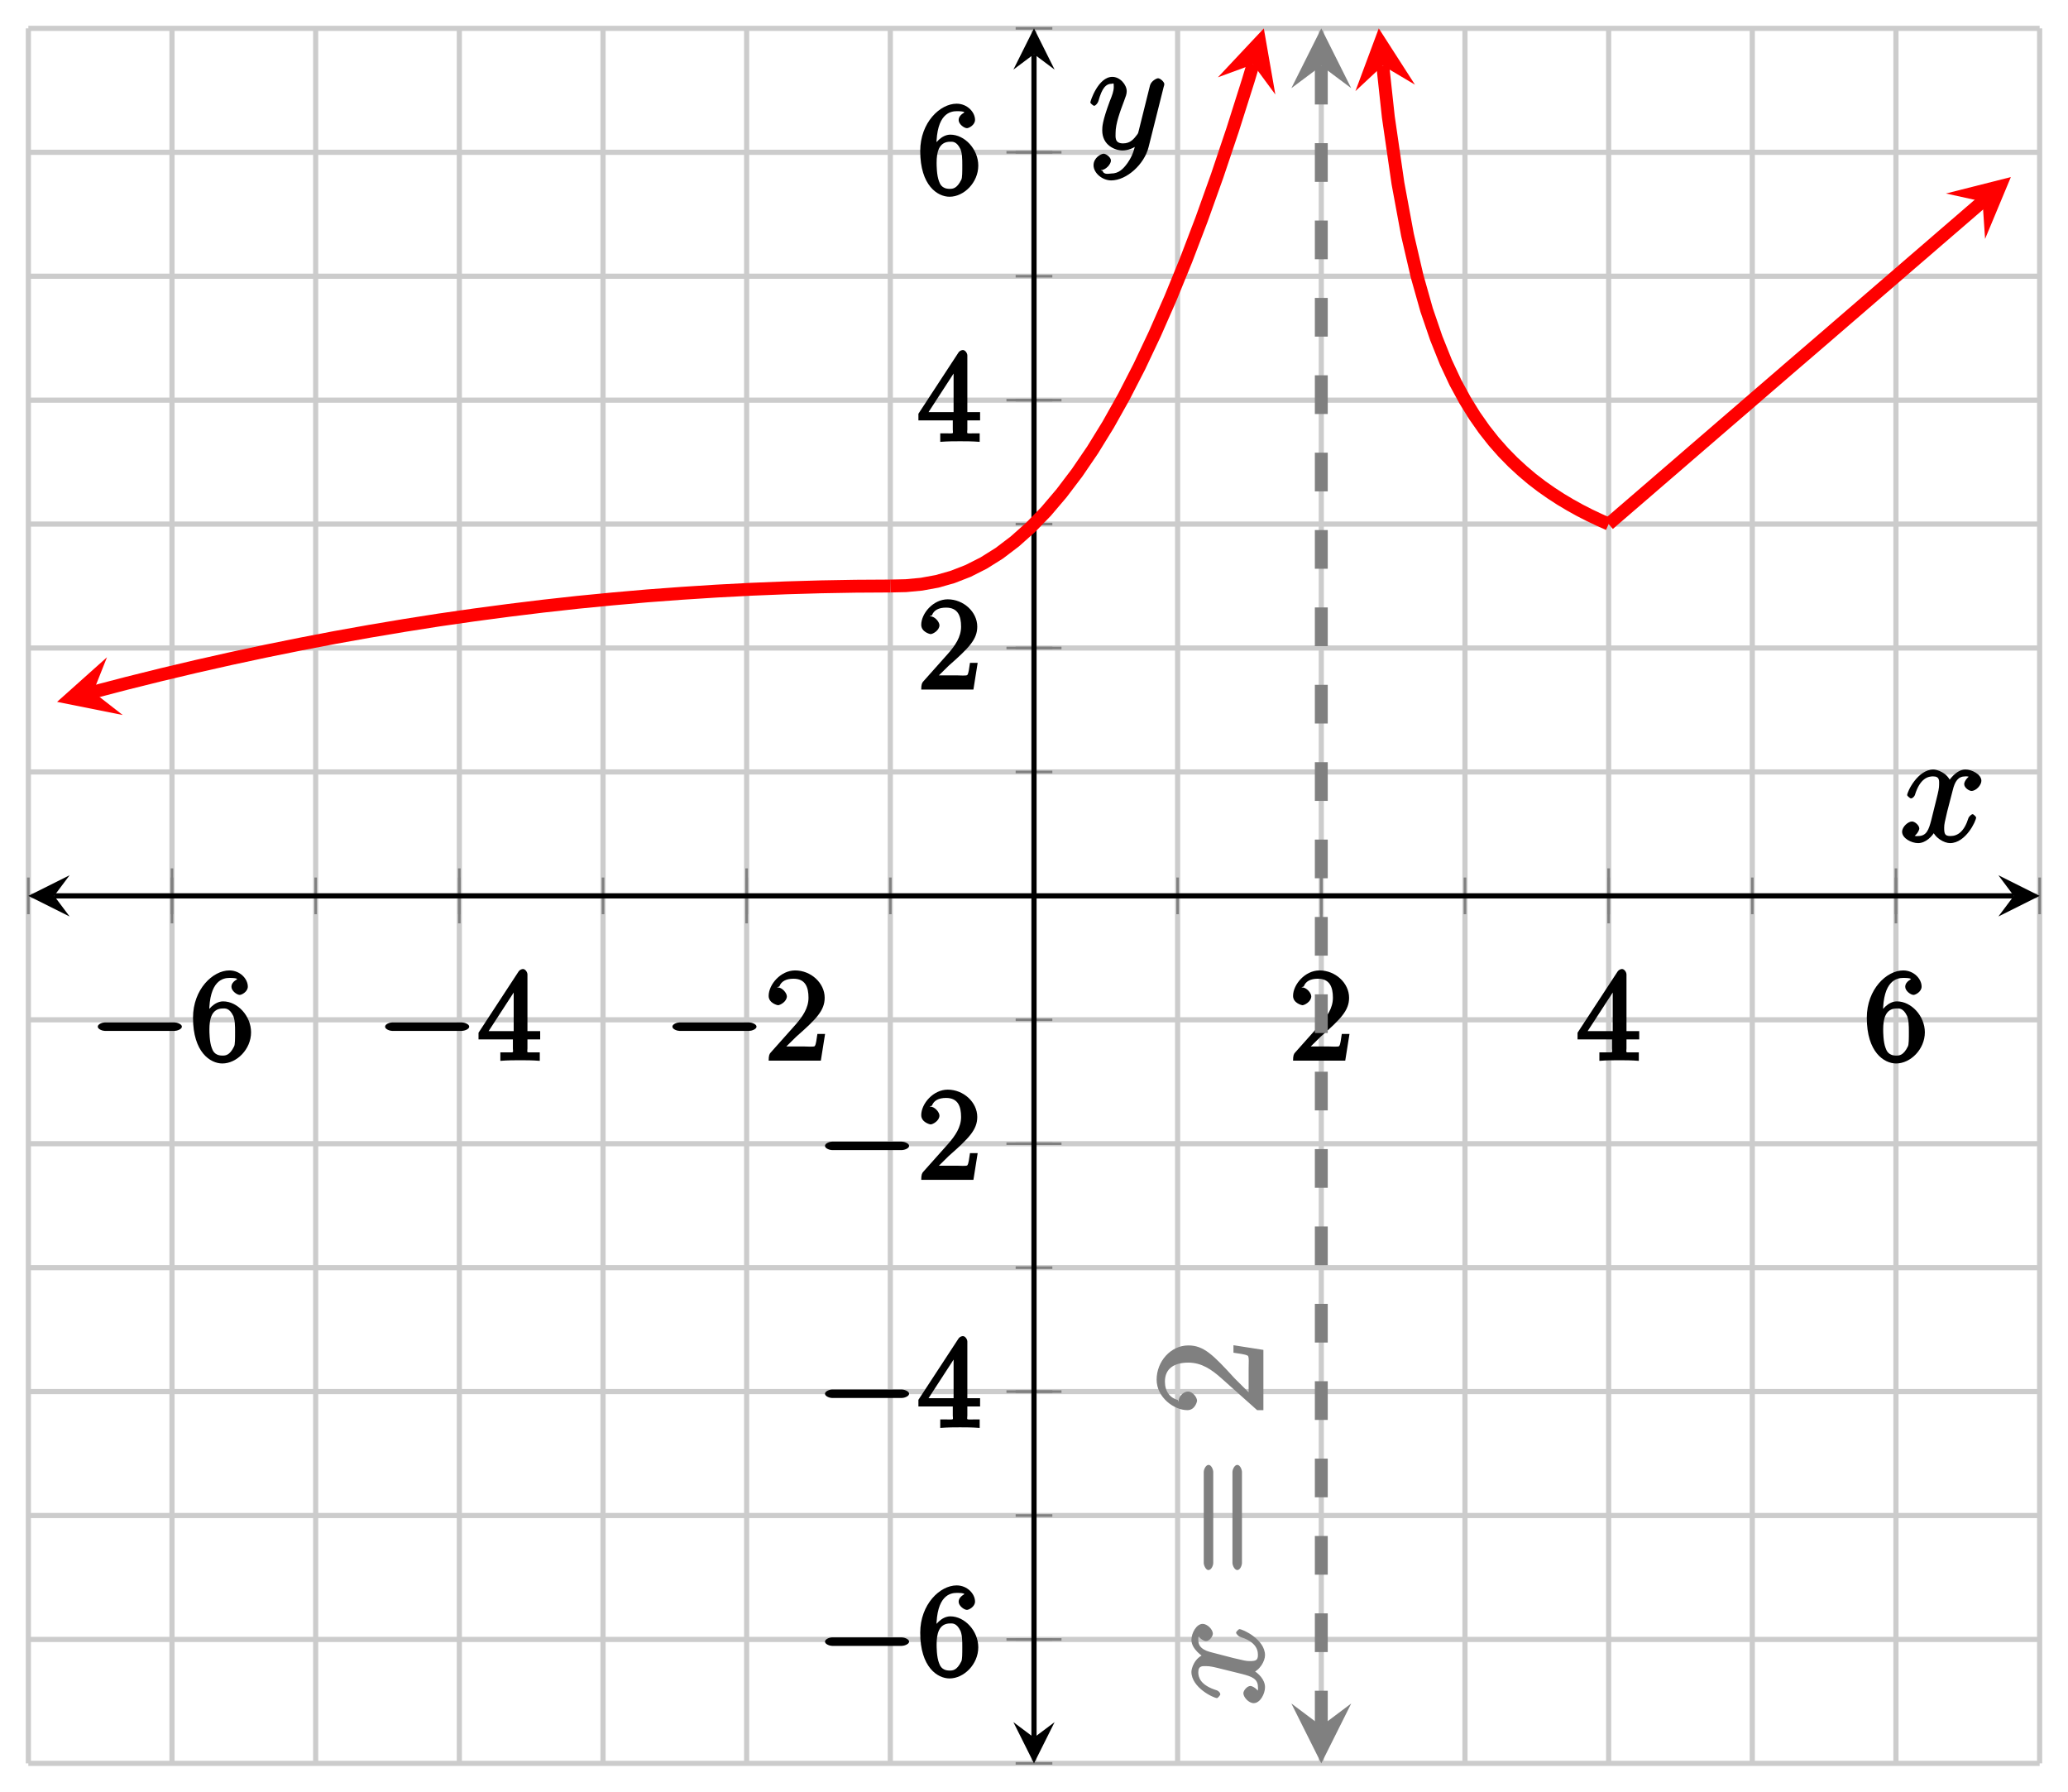 <?xml version="1.0" encoding="UTF-8"?>
<svg xmlns="http://www.w3.org/2000/svg" xmlns:xlink="http://www.w3.org/1999/xlink" width="159.79pt" height="138.42pt" viewBox="0 0 159.79 138.42" version="1.1">
<defs>
<g>
<symbol overflow="visible" id="glyph0-0">
<path style="stroke:none;" d=""/>
</symbol>
<symbol overflow="visible" id="glyph0-1">
<path style="stroke:none;" d="M 6.562 -2.297 C 6.734 -2.297 7.125 -2.422 7.125 -2.625 C 7.125 -2.828 6.734 -2.953 6.562 -2.953 L 1.172 -2.953 C 1 -2.953 0.625 -2.828 0.625 -2.625 C 0.625 -2.422 1 -2.297 1.172 -2.297 Z M 6.562 -2.297 "/>
</symbol>
<symbol overflow="visible" id="glyph1-0">
<path style="stroke:none;" d=""/>
</symbol>
<symbol overflow="visible" id="glyph1-1">
<path style="stroke:none;" d="M 1.484 -3.422 L 1.484 -3.672 C 1.484 -6.188 2.547 -6.391 3.062 -6.391 C 3.297 -6.391 3.594 -6.375 3.625 -6.312 C 3.781 -6.312 3.203 -6.156 3.203 -5.703 C 3.203 -5.391 3.625 -5.078 3.844 -5.078 C 4 -5.078 4.469 -5.328 4.469 -5.719 C 4.469 -6.312 3.875 -6.969 3.047 -6.969 C 1.766 -6.969 0.234 -5.516 0.234 -3.312 C 0.234 -0.641 1.578 0.219 2.5 0.219 C 3.609 0.219 4.719 -0.875 4.719 -2.188 C 4.719 -3.453 3.672 -4.578 2.562 -4.578 C 1.891 -4.578 1.328 -3.906 1.141 -3.422 Z M 2.5 -0.391 C 1.875 -0.391 1.75 -0.812 1.688 -0.969 C 1.5 -1.438 1.5 -2.234 1.5 -2.406 C 1.5 -3.188 1.656 -4.031 2.547 -4.031 C 2.719 -4.031 3.047 -4.078 3.344 -3.453 L 3.297 -3.562 C 3.484 -3.203 3.484 -2.688 3.484 -2.203 C 3.484 -1.719 3.484 -1.219 3.406 -1.094 C 3.062 -0.391 2.734 -0.391 2.5 -0.391 Z M 2.5 -0.391 "/>
</symbol>
<symbol overflow="visible" id="glyph1-2">
<path style="stroke:none;" d="M 2.75 -1.797 L 2.75 -0.938 C 2.75 -0.578 2.906 -0.641 2.172 -0.641 L 1.781 -0.641 L 1.781 0.016 C 2.375 -0.031 2.891 -0.031 3.312 -0.031 C 3.734 -0.031 4.25 -0.031 4.828 0.016 L 4.828 -0.641 L 4.453 -0.641 C 3.719 -0.641 3.875 -0.578 3.875 -0.938 L 3.875 -1.641 L 4.859 -1.641 L 4.859 -2.281 L 3.875 -2.281 L 3.875 -6.656 C 3.875 -6.844 3.703 -7.078 3.531 -7.078 C 3.453 -7.078 3.297 -7.031 3.203 -6.906 L 0.094 -2.156 L 0.094 -1.641 L 2.75 -1.641 Z M 2.984 -2.281 L 0.875 -2.281 L 3.109 -5.719 L 2.812 -5.828 L 2.812 -2.281 Z M 2.984 -2.281 "/>
</symbol>
<symbol overflow="visible" id="glyph1-3">
<path style="stroke:none;" d="M 1.391 -0.812 L 2.438 -1.844 C 4 -3.219 4.641 -3.875 4.641 -4.859 C 4.641 -6 3.578 -6.969 2.359 -6.969 C 1.234 -6.969 0.312 -5.875 0.312 -5 C 0.312 -4.438 1 -4.281 1.031 -4.281 C 1.203 -4.281 1.719 -4.562 1.719 -4.969 C 1.719 -5.219 1.359 -5.656 1.016 -5.656 C 0.938 -5.656 0.922 -5.656 1.141 -5.734 C 1.281 -6.125 1.656 -6.328 2.234 -6.328 C 3.141 -6.328 3.391 -5.688 3.391 -4.859 C 3.391 -4.062 2.938 -3.406 2.391 -2.781 L 0.484 -0.641 C 0.375 -0.531 0.312 -0.406 0.312 0 L 4.344 0 L 4.672 -2.062 L 4.078 -2.062 C 4 -1.594 3.984 -1.281 3.875 -1.125 C 3.812 -1.047 3.281 -1.094 3.062 -1.094 L 1.266 -1.094 Z M 1.391 -0.812 "/>
</symbol>
<symbol overflow="visible" id="glyph2-0">
<path style="stroke:none;" d=""/>
</symbol>
<symbol overflow="visible" id="glyph2-1">
<path style="stroke:none;" d="M -5.172 -5.672 C -5.109 -5.281 -4.656 -4.969 -4.438 -4.969 C -4.141 -4.969 -3.906 -5.359 -3.906 -5.531 C -3.906 -5.891 -4.359 -6.297 -4.688 -6.297 C -5.188 -6.297 -5.562 -5.562 -5.562 -5.062 C -5.562 -4.344 -4.703 -3.766 -4.469 -3.656 L -4.469 -3.984 C -5.359 -3.703 -5.562 -2.812 -5.562 -2.594 C -5.562 -1.375 -3.844 -0.562 -3.578 -0.562 C -3.531 -0.562 -3.328 -0.781 -3.328 -0.859 C -3.328 -0.953 -3.438 -1.094 -3.578 -1.156 C -4.922 -1.562 -5.031 -2.219 -5.031 -2.562 C -5.031 -3.094 -4.672 -3.031 -4.391 -3.031 C -4.125 -3.031 -3.844 -2.969 -3.281 -2.828 L -1.641 -2.422 C -0.922 -2.234 -0.422 -2.062 -0.422 -1.422 C -0.422 -1.359 -0.375 -1.172 -0.531 -0.922 L -0.281 -0.812 C -0.359 -1.25 -0.859 -1.5 -1 -1.5 C -1.25 -1.5 -1.547 -1.156 -1.547 -0.938 C -1.547 -0.641 -1.141 -0.172 -0.75 -0.172 C -0.25 -0.172 0.125 -0.891 0.125 -1.406 C 0.125 -1.984 -0.375 -2.5 -0.859 -2.75 L -0.969 -2.469 C -0.266 -2.672 0.125 -3.438 0.125 -3.875 C 0.125 -5.094 -1.594 -5.891 -1.859 -5.891 C -1.906 -5.891 -2.109 -5.688 -2.109 -5.625 C -2.109 -5.516 -1.906 -5.328 -1.812 -5.297 C -0.75 -4.969 -0.422 -4.453 -0.422 -3.906 C -0.422 -3.484 -0.578 -3.422 -1.062 -3.422 C -1.328 -3.422 -1.516 -3.469 -2.312 -3.656 L -3.938 -4.078 C -4.656 -4.25 -5.031 -4.5 -5.031 -5.062 C -5.031 -5.078 -5.062 -5.297 -4.906 -5.547 Z M -5.172 -5.672 "/>
</symbol>
<symbol overflow="visible" id="glyph3-0">
<path style="stroke:none;" d=""/>
</symbol>
<symbol overflow="visible" id="glyph3-1">
<path style="stroke:none;" d="M -3.875 -8.062 C -3.875 -8.234 -4.016 -8.609 -4.234 -8.609 C -4.453 -8.609 -4.609 -8.25 -4.609 -8.062 L -4.609 -1.031 C -4.609 -0.859 -4.453 -0.484 -4.25 -0.484 C -4.016 -0.484 -3.875 -0.844 -3.875 -1.031 Z M -1.656 -8.062 C -1.656 -8.234 -1.797 -8.609 -2.016 -8.609 C -2.234 -8.609 -2.391 -8.25 -2.391 -8.062 L -2.391 -1.031 C -2.391 -0.859 -2.234 -0.484 -2.016 -0.484 C -1.797 -0.484 -1.656 -0.844 -1.656 -1.031 Z M -1.656 -8.062 "/>
</symbol>
<symbol overflow="visible" id="glyph3-2">
<path style="stroke:none;" d="M -2.312 -5.266 L -2.312 -4.859 C -1.953 -4.797 -1.406 -4.75 -1.203 -4.625 C -1.094 -4.547 -1.141 -3.984 -1.141 -3.625 L -1.141 -1.406 L -0.891 -1.516 C -1.156 -1.844 -1.922 -2.562 -2.219 -2.875 C -3.891 -4.703 -4.609 -5.422 -5.797 -5.422 C -7.172 -5.422 -8.25 -4.172 -8.25 -2.781 C -8.25 -1.406 -6.906 -0.422 -5.875 -0.422 C -5.266 -0.422 -5.125 -1.109 -5.125 -1.141 C -5.125 -1.406 -5.453 -1.859 -5.828 -1.859 C -6.172 -1.859 -6.547 -1.484 -6.547 -1.141 C -6.547 -1.047 -6.547 -1.016 -6.609 -1.203 C -7.203 -1.359 -7.609 -1.859 -7.609 -2.625 C -7.609 -3.641 -6.891 -4.094 -5.797 -4.094 C -4.781 -4.094 -4 -3.562 -3.234 -2.875 L -0.484 -0.422 L 0 -0.422 L 0 -5.078 L -2.312 -5.438 Z M -2.312 -5.266 "/>
</symbol>
<symbol overflow="visible" id="glyph4-0">
<path style="stroke:none;" d=""/>
</symbol>
<symbol overflow="visible" id="glyph4-1">
<path style="stroke:none;" d="M 5.672 -5.172 C 5.281 -5.109 4.969 -4.656 4.969 -4.438 C 4.969 -4.141 5.359 -3.906 5.531 -3.906 C 5.891 -3.906 6.297 -4.359 6.297 -4.688 C 6.297 -5.188 5.562 -5.562 5.062 -5.562 C 4.344 -5.562 3.766 -4.703 3.656 -4.469 L 3.984 -4.469 C 3.703 -5.359 2.812 -5.562 2.594 -5.562 C 1.375 -5.562 0.562 -3.844 0.562 -3.578 C 0.562 -3.531 0.781 -3.328 0.859 -3.328 C 0.953 -3.328 1.094 -3.438 1.156 -3.578 C 1.562 -4.922 2.219 -5.031 2.562 -5.031 C 3.094 -5.031 3.031 -4.672 3.031 -4.391 C 3.031 -4.125 2.969 -3.844 2.828 -3.281 L 2.422 -1.641 C 2.234 -0.922 2.062 -0.422 1.422 -0.422 C 1.359 -0.422 1.172 -0.375 0.922 -0.531 L 0.812 -0.281 C 1.25 -0.359 1.5 -0.859 1.5 -1 C 1.5 -1.25 1.156 -1.547 0.938 -1.547 C 0.641 -1.547 0.172 -1.141 0.172 -0.75 C 0.172 -0.25 0.891 0.125 1.406 0.125 C 1.984 0.125 2.5 -0.375 2.75 -0.859 L 2.469 -0.969 C 2.672 -0.266 3.438 0.125 3.875 0.125 C 5.094 0.125 5.891 -1.594 5.891 -1.859 C 5.891 -1.906 5.688 -2.109 5.625 -2.109 C 5.516 -2.109 5.328 -1.906 5.297 -1.812 C 4.969 -0.75 4.453 -0.422 3.906 -0.422 C 3.484 -0.422 3.422 -0.578 3.422 -1.062 C 3.422 -1.328 3.469 -1.516 3.656 -2.312 L 4.078 -3.938 C 4.25 -4.656 4.5 -5.031 5.062 -5.031 C 5.078 -5.031 5.297 -5.062 5.547 -4.906 Z M 5.672 -5.172 "/>
</symbol>
<symbol overflow="visible" id="glyph4-2">
<path style="stroke:none;" d="M 3.031 1.094 C 2.703 1.547 2.359 1.906 1.766 1.906 C 1.625 1.906 1.203 2.031 1.109 1.703 C 0.906 1.641 0.969 1.641 0.984 1.641 C 1.344 1.641 1.75 1.188 1.75 0.906 C 1.75 0.641 1.359 0.375 1.188 0.375 C 0.984 0.375 0.406 0.688 0.406 1.266 C 0.406 1.875 1.094 2.438 1.766 2.438 C 2.969 2.438 4.328 1.188 4.656 -0.125 L 5.828 -4.797 C 5.844 -4.859 5.875 -4.922 5.875 -5 C 5.875 -5.172 5.562 -5.453 5.391 -5.453 C 5.281 -5.453 4.859 -5.25 4.766 -4.891 L 3.891 -1.375 C 3.828 -1.156 3.875 -1.25 3.781 -1.109 C 3.531 -0.781 3.266 -0.422 2.688 -0.422 C 2.016 -0.422 2.109 -0.922 2.109 -1.25 C 2.109 -1.922 2.438 -2.844 2.766 -3.703 C 2.891 -4.047 2.969 -4.219 2.969 -4.453 C 2.969 -4.953 2.453 -5.562 1.859 -5.562 C 0.766 -5.562 0.156 -3.688 0.156 -3.578 C 0.156 -3.531 0.375 -3.328 0.453 -3.328 C 0.562 -3.328 0.734 -3.531 0.781 -3.688 C 1.062 -4.703 1.359 -5.031 1.828 -5.031 C 1.938 -5.031 1.969 -5.172 1.969 -4.781 C 1.969 -4.469 1.844 -4.125 1.656 -3.672 C 1.078 -2.109 1.078 -1.703 1.078 -1.422 C 1.078 -0.281 2.062 0.125 2.656 0.125 C 3 0.125 3.531 -0.031 3.844 -0.344 L 3.688 -0.516 C 3.516 0.141 3.438 0.5 3.031 1.094 Z M 3.031 1.094 "/>
</symbol>
</g>
<clipPath id="clip1">
  <path d="M 99 2.191 L 105 2.191 L 105 7 L 99 7 Z M 99 2.191 "/>
</clipPath>
<clipPath id="clip2">
  <path d="M 99 131 L 105 131 L 105 136.23 L 99 136.23 Z M 99 131 "/>
</clipPath>
<clipPath id="clip3">
  <path d="M 2.191 31 L 83 31 L 83 68 L 2.191 68 Z M 2.191 31 "/>
</clipPath>
<clipPath id="clip4">
  <path d="M 54 2.191 L 111 2.191 L 111 60 L 54 60 Z M 54 2.191 "/>
</clipPath>
<clipPath id="clip5">
  <path d="M 94 2.191 L 99 2.191 L 99 8 L 94 8 Z M 94 2.191 "/>
</clipPath>
<clipPath id="clip6">
  <path d="M 92 2.191 L 139 2.191 L 139 55 L 92 55 Z M 92 2.191 "/>
</clipPath>
<clipPath id="clip7">
  <path d="M 104 2.191 L 110 2.191 L 110 8 L 104 8 Z M 104 2.191 "/>
</clipPath>
<clipPath id="clip8">
  <path d="M 110 2.191 L 157.598 2.191 L 157.598 55 L 110 55 Z M 110 2.191 "/>
</clipPath>
</defs>
<g id="surface1">
<path style="fill:none;stroke-width:0.399;stroke-linecap:butt;stroke-linejoin:miter;stroke:rgb(79.999%,79.999%,79.999%);stroke-opacity:1;stroke-miterlimit:10;" d="M 0.001 -0 L 0.001 134.039 M 11.099 -0 L 11.099 134.039 M 22.201 -0 L 22.201 134.039 M 33.302 -0 L 33.302 134.039 M 44.404 -0 L 44.404 134.039 M 55.501 -0 L 55.501 134.039 M 66.603 -0 L 66.603 134.039 M 77.705 -0 L 77.705 134.039 M 88.802 -0 L 88.802 134.039 M 99.904 -0 L 99.904 134.039 M 111.005 -0 L 111.005 134.039 M 122.107 -0 L 122.107 134.039 M 133.205 -0 L 133.205 134.039 M 144.306 -0 L 144.306 134.039 M 155.408 -0 L 155.408 134.039 " transform="matrix(1,0,0,-1,2.19,136.23)"/>
<path style="fill:none;stroke-width:0.399;stroke-linecap:butt;stroke-linejoin:miter;stroke:rgb(79.999%,79.999%,79.999%);stroke-opacity:1;stroke-miterlimit:10;" d="M 0.001 -0 L 155.408 -0 M 0.001 9.574 L 155.408 9.574 M 0.001 19.148 L 155.408 19.148 M 0.001 28.722 L 155.408 28.722 M 0.001 38.296 L 155.408 38.296 M 0.001 47.871 L 155.408 47.871 M 0.001 57.445 L 155.408 57.445 M 0.001 67.019 L 155.408 67.019 M 0.001 76.593 L 155.408 76.593 M 0.001 86.168 L 155.408 86.168 M 0.001 95.742 L 155.408 95.742 M 0.001 105.316 L 155.408 105.316 M 0.001 114.89 L 155.408 114.89 M 0.001 124.464 L 155.408 124.464 M 0.001 134.039 L 155.408 134.039 " transform="matrix(1,0,0,-1,2.19,136.23)"/>
<path style="fill:none;stroke-width:0.199;stroke-linecap:butt;stroke-linejoin:miter;stroke:rgb(50%,50%,50%);stroke-opacity:1;stroke-miterlimit:10;" d="M 0.001 65.601 L 0.001 68.437 M 11.099 65.601 L 11.099 68.437 M 22.201 65.601 L 22.201 68.437 M 33.302 65.601 L 33.302 68.437 M 44.404 65.601 L 44.404 68.437 M 55.501 65.601 L 55.501 68.437 M 66.603 65.601 L 66.603 68.437 M 77.705 65.601 L 77.705 68.437 M 88.802 65.601 L 88.802 68.437 M 99.904 65.601 L 99.904 68.437 M 111.005 65.601 L 111.005 68.437 M 122.107 65.601 L 122.107 68.437 M 133.205 65.601 L 133.205 68.437 M 144.306 65.601 L 144.306 68.437 M 155.408 65.601 L 155.408 68.437 " transform="matrix(1,0,0,-1,2.19,136.23)"/>
<path style="fill:none;stroke-width:0.199;stroke-linecap:butt;stroke-linejoin:miter;stroke:rgb(50%,50%,50%);stroke-opacity:1;stroke-miterlimit:10;" d="M 11.099 64.894 L 11.099 69.144 M 33.302 64.894 L 33.302 69.144 M 55.501 64.894 L 55.501 69.144 M 99.904 64.894 L 99.904 69.144 M 122.107 64.894 L 122.107 69.144 M 144.306 64.894 L 144.306 69.144 " transform="matrix(1,0,0,-1,2.19,136.23)"/>
<path style="fill:none;stroke-width:0.199;stroke-linecap:butt;stroke-linejoin:miter;stroke:rgb(50%,50%,50%);stroke-opacity:1;stroke-miterlimit:10;" d="M 76.287 -0 L 79.123 -0 M 76.287 9.574 L 79.123 9.574 M 76.287 19.148 L 79.123 19.148 M 76.287 28.722 L 79.123 28.722 M 76.287 38.296 L 79.123 38.296 M 76.287 47.871 L 79.123 47.871 M 76.287 57.445 L 79.123 57.445 M 76.287 67.019 L 79.123 67.019 M 76.287 76.593 L 79.123 76.593 M 76.287 86.168 L 79.123 86.168 M 76.287 95.742 L 79.123 95.742 M 76.287 105.316 L 79.123 105.316 M 76.287 114.89 L 79.123 114.89 M 76.287 124.464 L 79.123 124.464 M 76.287 134.039 L 79.123 134.039 " transform="matrix(1,0,0,-1,2.19,136.23)"/>
<path style="fill:none;stroke-width:0.199;stroke-linecap:butt;stroke-linejoin:miter;stroke:rgb(50%,50%,50%);stroke-opacity:1;stroke-miterlimit:10;" d="M 75.576 9.574 L 79.83 9.574 M 75.576 28.722 L 79.83 28.722 M 75.576 47.871 L 79.83 47.871 M 75.576 86.168 L 79.83 86.168 M 75.576 105.316 L 79.83 105.316 M 75.576 124.464 L 79.83 124.464 " transform="matrix(1,0,0,-1,2.19,136.23)"/>
<path style="fill:none;stroke-width:0.399;stroke-linecap:butt;stroke-linejoin:miter;stroke:rgb(0%,0%,0%);stroke-opacity:1;stroke-miterlimit:10;" d="M 1.994 67.019 L 153.415 67.019 " transform="matrix(1,0,0,-1,2.19,136.23)"/>
<path style=" stroke:none;fill-rule:nonzero;fill:rgb(0%,0%,0%);fill-opacity:1;" d="M 2.191 69.211 L 5.379 70.805 L 4.184 69.211 L 5.379 67.617 "/>
<path style=" stroke:none;fill-rule:nonzero;fill:rgb(0%,0%,0%);fill-opacity:1;" d="M 157.598 69.211 L 154.41 67.617 L 155.605 69.211 L 154.41 70.805 "/>
<path style="fill:none;stroke-width:0.399;stroke-linecap:butt;stroke-linejoin:miter;stroke:rgb(0%,0%,0%);stroke-opacity:1;stroke-miterlimit:10;" d="M 77.705 1.992 L 77.705 132.046 " transform="matrix(1,0,0,-1,2.19,136.23)"/>
<path style=" stroke:none;fill-rule:nonzero;fill:rgb(0%,0%,0%);fill-opacity:1;" d="M 79.895 136.23 L 81.488 133.043 L 79.895 134.238 L 78.301 133.043 "/>
<path style=" stroke:none;fill-rule:nonzero;fill:rgb(0%,0%,0%);fill-opacity:1;" d="M 79.895 2.191 L 78.301 5.379 L 79.895 4.184 L 81.488 5.379 "/>
<g style="fill:rgb(0%,0%,0%);fill-opacity:1;">
  <use xlink:href="#glyph0-1" x="6.93" y="81.94"/>
</g>
<g style="fill:rgb(0%,0%,0%);fill-opacity:1;">
  <use xlink:href="#glyph1-1" x="14.68" y="81.94"/>
</g>
<g style="fill:rgb(0%,0%,0%);fill-opacity:1;">
  <use xlink:href="#glyph0-1" x="29.13" y="81.94"/>
</g>
<g style="fill:rgb(0%,0%,0%);fill-opacity:1;">
  <use xlink:href="#glyph1-2" x="36.88" y="81.94"/>
</g>
<g style="fill:rgb(0%,0%,0%);fill-opacity:1;">
  <use xlink:href="#glyph0-1" x="51.33" y="81.94"/>
</g>
<g style="fill:rgb(0%,0%,0%);fill-opacity:1;">
  <use xlink:href="#glyph1-3" x="59.08" y="81.94"/>
</g>
<g style="fill:rgb(0%,0%,0%);fill-opacity:1;">
  <use xlink:href="#glyph1-3" x="99.6" y="81.94"/>
</g>
<g style="fill:rgb(0%,0%,0%);fill-opacity:1;">
  <use xlink:href="#glyph1-2" x="121.8" y="81.94"/>
</g>
<g style="fill:rgb(0%,0%,0%);fill-opacity:1;">
  <use xlink:href="#glyph1-1" x="144.01" y="81.94"/>
</g>
<g style="fill:rgb(0%,0%,0%);fill-opacity:1;">
  <use xlink:href="#glyph0-1" x="63.12" y="129.45"/>
</g>
<g style="fill:rgb(0%,0%,0%);fill-opacity:1;">
  <use xlink:href="#glyph1-1" x="70.87" y="129.45"/>
</g>
<g style="fill:rgb(0%,0%,0%);fill-opacity:1;">
  <use xlink:href="#glyph0-1" x="63.12" y="110.3"/>
</g>
<g style="fill:rgb(0%,0%,0%);fill-opacity:1;">
  <use xlink:href="#glyph1-2" x="70.87" y="110.3"/>
</g>
<g style="fill:rgb(0%,0%,0%);fill-opacity:1;">
  <use xlink:href="#glyph0-1" x="63.12" y="91.15"/>
</g>
<g style="fill:rgb(0%,0%,0%);fill-opacity:1;">
  <use xlink:href="#glyph1-3" x="70.87" y="91.15"/>
</g>
<g style="fill:rgb(0%,0%,0%);fill-opacity:1;">
  <use xlink:href="#glyph1-3" x="70.87" y="53.27"/>
</g>
<g style="fill:rgb(0%,0%,0%);fill-opacity:1;">
  <use xlink:href="#glyph1-2" x="70.87" y="34.12"/>
</g>
<g style="fill:rgb(0%,0%,0%);fill-opacity:1;">
  <use xlink:href="#glyph1-1" x="70.87" y="14.98"/>
</g>
<path style="fill:none;stroke-width:0.996;stroke-linecap:butt;stroke-linejoin:miter;stroke:rgb(50%,50%,50%);stroke-opacity:1;stroke-dasharray:2.989,2.989;stroke-miterlimit:10;" d="M 99.904 131.148 L 99.904 2.89 " transform="matrix(1,0,0,-1,2.19,136.23)"/>
<g clip-path="url(#clip1)" clip-rule="nonzero">
<path style=" stroke:none;fill-rule:nonzero;fill:rgb(50%,50%,50%);fill-opacity:1;" d="M 102.094 2.191 L 99.781 6.812 L 102.094 5.082 L 104.406 6.812 "/>
</g>
<g clip-path="url(#clip2)" clip-rule="nonzero">
<path style=" stroke:none;fill-rule:nonzero;fill:rgb(50%,50%,50%);fill-opacity:1;" d="M 102.094 136.23 L 104.406 131.605 L 102.094 133.34 L 99.781 131.605 "/>
</g>
<g style="fill:rgb(50%,50%,50%);fill-opacity:1;">
  <use xlink:href="#glyph2-1" x="97.62" y="131.75"/>
</g>
<g style="fill:rgb(50%,50%,50%);fill-opacity:1;">
  <use xlink:href="#glyph3-1" x="97.62" y="121.78"/>
</g>
<g style="fill:rgb(50%,50%,50%);fill-opacity:1;">
  <use xlink:href="#glyph3-2" x="97.62" y="109.364"/>
</g>
<g clip-path="url(#clip3)" clip-rule="nonzero">
<path style="fill:none;stroke-width:0.996;stroke-linecap:butt;stroke-linejoin:miter;stroke:rgb(100%,0%,0%);stroke-opacity:1;stroke-miterlimit:10;" d="M 5.009 82.769 L 4.904 82.738 L 7.583 83.437 L 10.267 84.105 L 12.951 84.742 L 15.634 85.347 L 18.314 85.921 L 20.997 86.464 L 23.681 86.98 L 26.365 87.46 L 29.044 87.91 L 31.728 88.332 L 34.412 88.718 L 37.095 89.074 L 39.775 89.402 L 42.458 89.699 L 45.142 89.96 L 47.826 90.195 L 50.505 90.394 L 53.189 90.566 L 55.873 90.707 L 58.556 90.816 L 61.236 90.894 L 63.919 90.941 L 66.603 90.957 " transform="matrix(1,0,0,-1,2.19,136.23)"/>
</g>
<path style=" stroke:none;fill-rule:nonzero;fill:rgb(100%,0%,0%);fill-opacity:1;" d="M 4.41 54.223 L 9.48 55.238 L 7.199 53.461 L 8.266 50.777 "/>
<g clip-path="url(#clip4)" clip-rule="nonzero">
<path style="fill:none;stroke-width:0.996;stroke-linecap:butt;stroke-linejoin:miter;stroke:rgb(100%,0%,0%);stroke-opacity:1;stroke-miterlimit:10;" d="M 66.603 90.957 L 67.806 90.984 L 69.009 91.097 L 70.212 91.316 L 71.412 91.656 L 72.615 92.125 L 73.818 92.734 L 75.021 93.488 L 76.224 94.402 L 77.427 95.472 L 78.63 96.71 L 79.83 98.121 L 81.033 99.707 L 82.236 101.472 L 83.439 103.425 L 84.642 105.57 L 85.845 107.91 L 87.044 110.445 L 88.248 113.183 L 89.451 116.128 L 90.654 119.281 L 91.857 122.644 L 93.06 126.222 L 94.263 130.019 L 94.634 131.257 " transform="matrix(1,0,0,-1,2.19,136.23)"/>
</g>
<g clip-path="url(#clip5)" clip-rule="nonzero">
<path style=" stroke:none;fill-rule:nonzero;fill:rgb(100%,0%,0%);fill-opacity:1;" d="M 97.652 2.195 L 94.105 5.973 L 96.824 4.973 L 98.543 7.301 "/>
</g>
<g clip-path="url(#clip6)" clip-rule="nonzero">
<path style="fill:none;stroke-width:0.996;stroke-linecap:butt;stroke-linejoin:miter;stroke:rgb(100%,0%,0%);stroke-opacity:1;stroke-miterlimit:10;" d="M 104.654 131.164 L 105.083 127.199 L 105.826 122.07 L 106.564 118.082 L 107.306 114.89 L 108.044 112.277 L 108.787 110.105 L 109.525 108.261 L 110.263 106.683 L 111.005 105.316 L 111.744 104.121 L 112.486 103.062 L 113.224 102.125 L 113.966 101.285 L 114.705 100.531 L 115.447 99.847 L 116.185 99.222 L 116.923 98.656 L 117.665 98.136 L 118.404 97.656 L 119.146 97.214 L 119.884 96.804 L 120.626 96.425 L 121.365 96.074 L 122.107 95.742 " transform="matrix(1,0,0,-1,2.19,136.23)"/>
</g>
<g clip-path="url(#clip7)" clip-rule="nonzero">
<path style=" stroke:none;fill-rule:nonzero;fill:rgb(100%,0%,0%);fill-opacity:1;" d="M 106.535 2.191 L 104.73 7.039 L 106.844 5.066 L 109.332 6.543 "/>
</g>
<g clip-path="url(#clip8)" clip-rule="nonzero">
<path style="fill:none;stroke-width:0.996;stroke-linecap:butt;stroke-linejoin:miter;stroke:rgb(100%,0%,0%);stroke-opacity:1;stroke-miterlimit:10;" d="M 122.107 95.742 L 123.4 96.859 L 124.697 97.976 L 125.99 99.093 L 127.287 100.21 L 128.58 101.328 L 129.876 102.445 L 131.169 103.562 L 132.466 104.679 L 133.759 105.796 L 135.056 106.914 L 136.349 108.031 L 137.646 109.144 L 138.943 110.261 L 140.236 111.378 L 141.533 112.496 L 142.826 113.613 L 144.123 114.73 L 145.415 115.847 L 146.712 116.964 L 148.005 118.082 L 149.302 119.199 L 150.595 120.316 L 151.892 121.433 L 150.998 120.66 " transform="matrix(1,0,0,-1,2.19,136.23)"/>
</g>
<path style=" stroke:none;fill-rule:nonzero;fill:rgb(100%,0%,0%);fill-opacity:1;" d="M 155.375 13.68 L 150.359 14.949 L 153.188 15.57 L 153.383 18.457 "/>
<g style="fill:rgb(0%,0%,0%);fill-opacity:1;">
  <use xlink:href="#glyph4-1" x="146.8" y="65.01"/>
</g>
<g style="fill:rgb(0%,0%,0%);fill-opacity:1;">
  <use xlink:href="#glyph4-2" x="84.09" y="11.5"/>
</g>
</g>
</svg>
